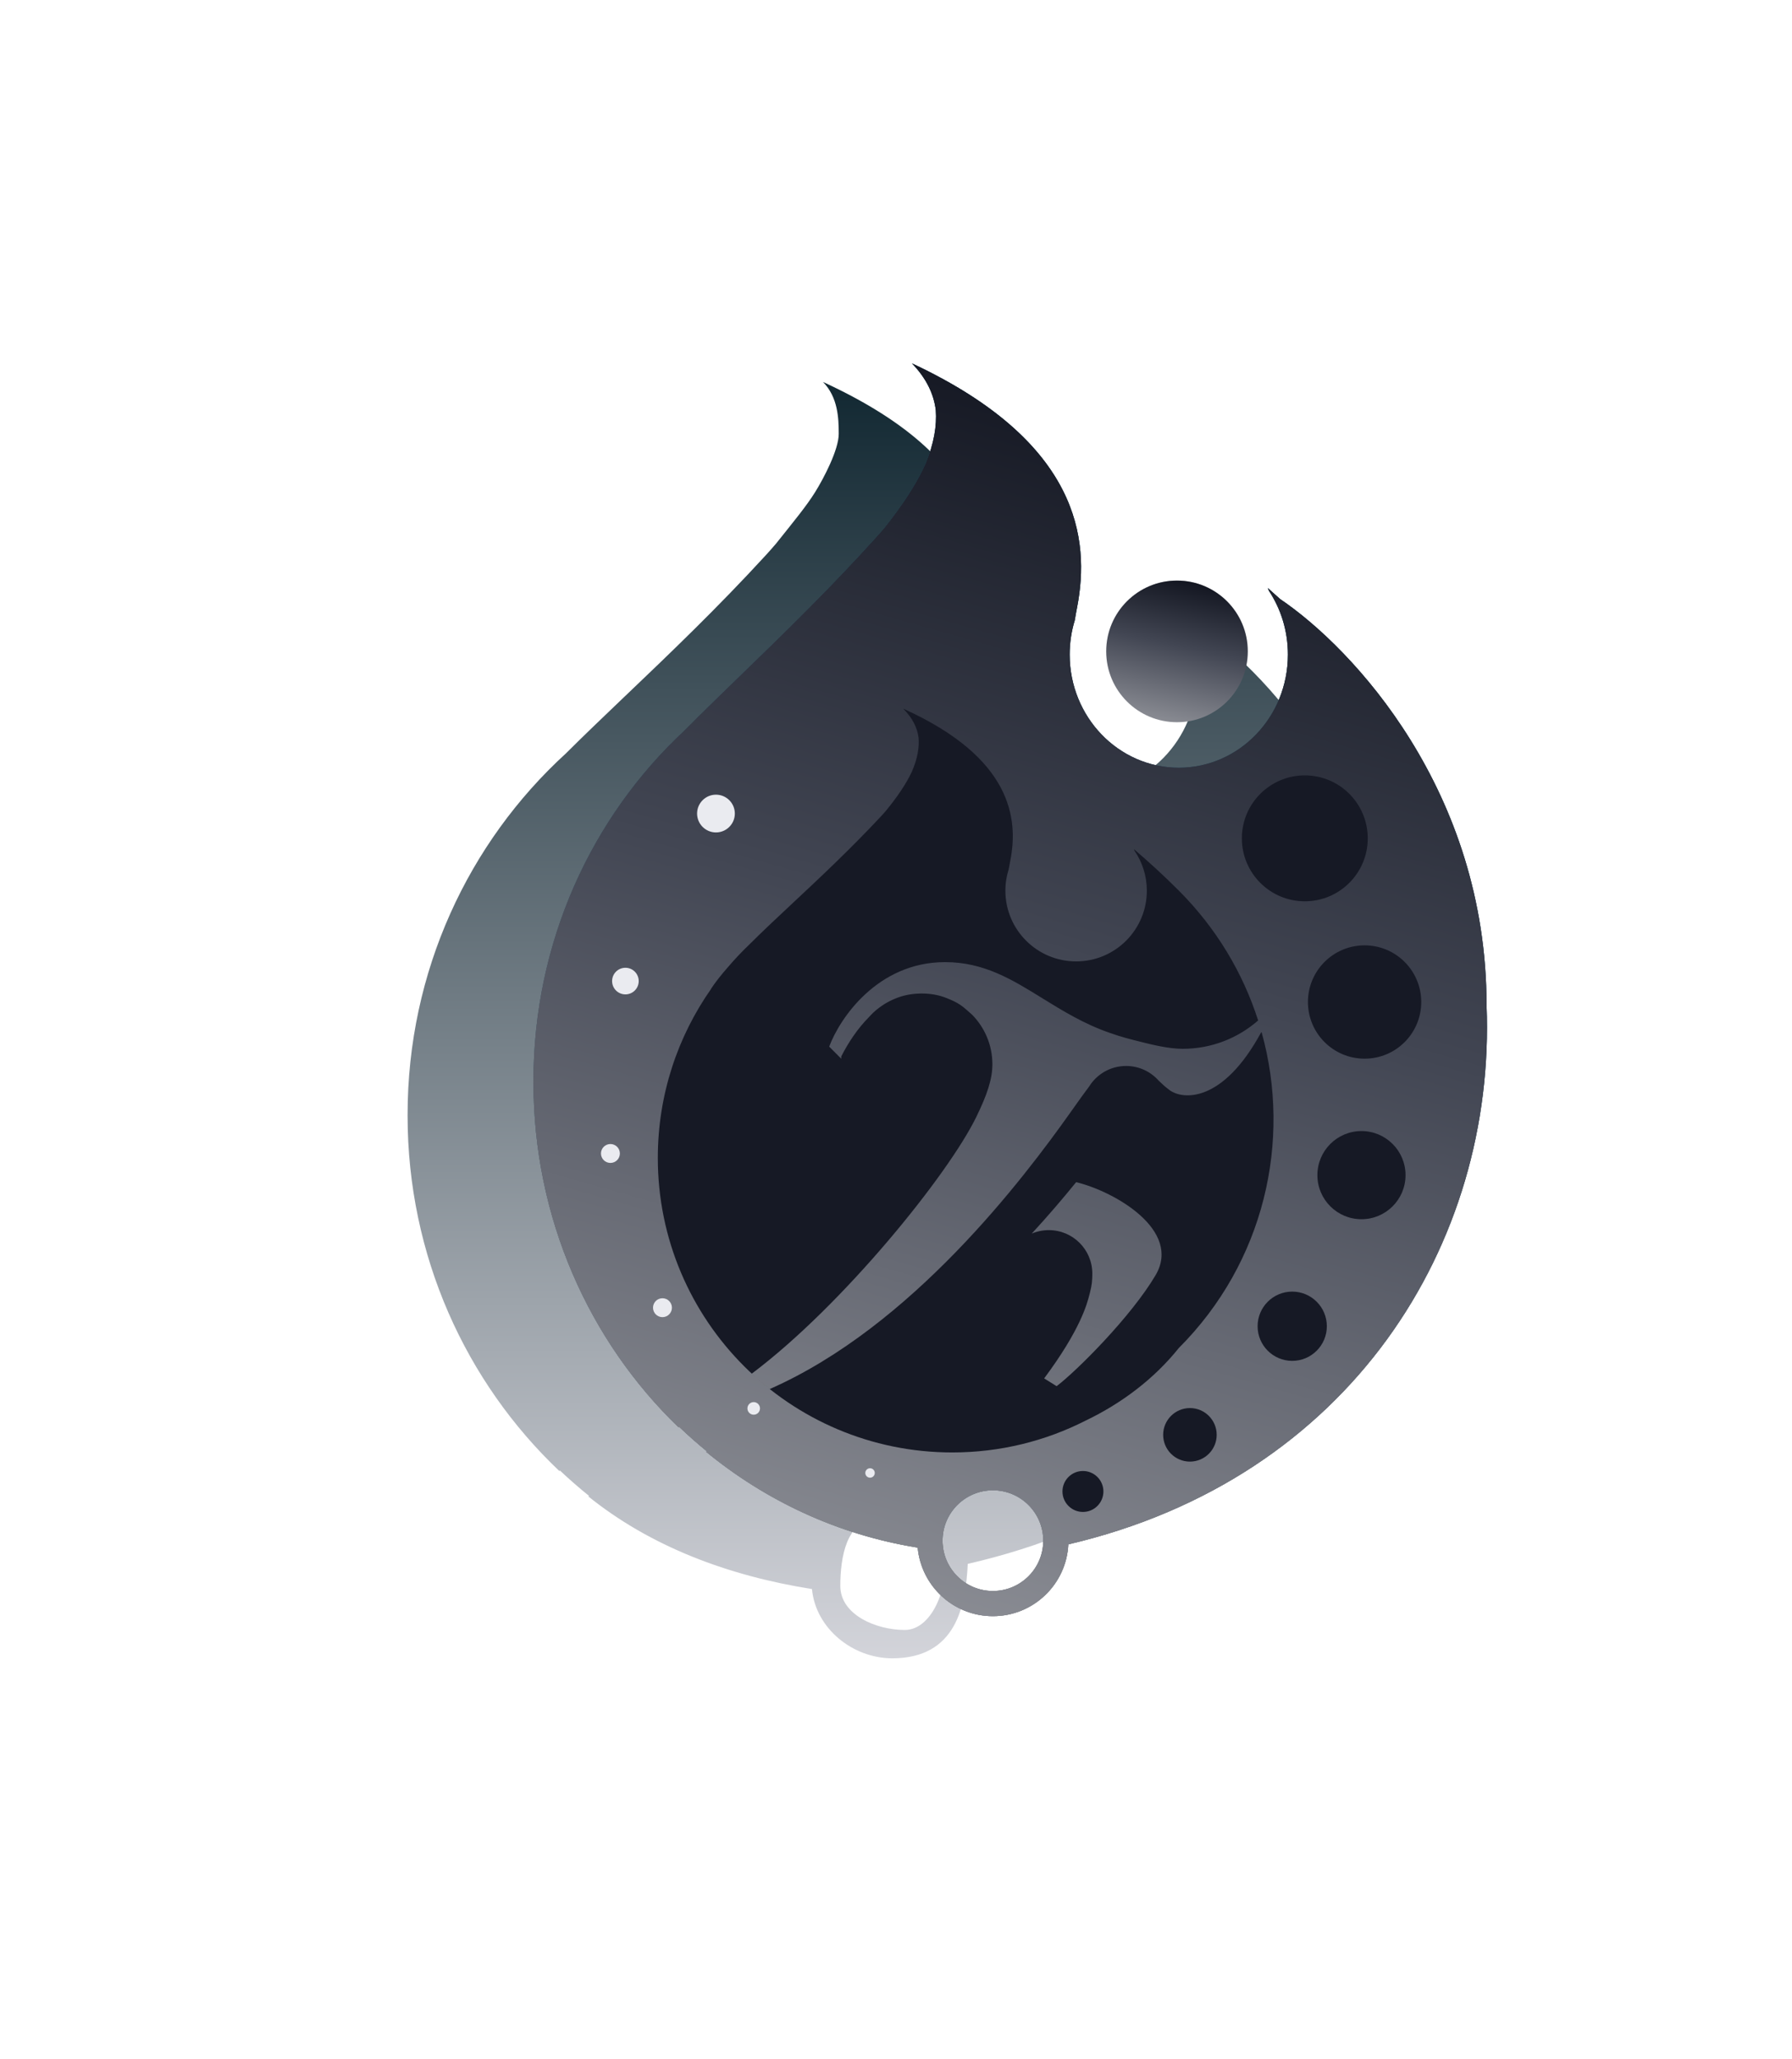 <svg width="47" height="54" viewBox="0 0 47 54" fill="none" xmlns="http://www.w3.org/2000/svg">
<g filter="url(#filter0_d_370_20215)">
<path fill-rule="evenodd" clip-rule="evenodd" d="M17.711 38.731C19.365 40.074 21.423 40.839 23.606 41.184C23.703 42.222 24.679 43 25.711 43C27.403 43 27.639 41.603 27.692 40.524C35.438 38.745 39.086 32.719 38.823 26.282C38.823 20.494 35.488 17.057 33.487 15.726C33.375 15.626 33.263 15.527 33.151 15.43C33.161 15.454 33.171 15.479 33.181 15.503C33.51 15.993 33.702 16.587 33.702 17.227C33.702 18.914 32.362 20.282 30.708 20.282C29.055 20.282 27.714 18.914 27.714 17.227C27.714 16.903 27.764 16.592 27.855 16.299C27.873 16.186 27.895 16.067 27.919 15.944C28.278 14.109 28.479 11.662 23.958 9.559L23.93 9.539C23.938 9.545 23.945 9.551 23.953 9.557L23.895 9.53C24.288 9.931 24.308 10.479 24.308 10.892C24.308 11.305 23.917 12.053 23.689 12.419C23.461 12.785 23.133 13.181 22.664 13.769C22.581 13.867 22.493 13.966 22.401 14.067C21.125 15.459 19.849 16.677 18.712 17.762L18.71 17.763C18.151 18.298 17.624 18.8 17.148 19.275C14.602 21.603 13 24.984 13 28.747L13 28.77C13 32.45 14.531 35.765 16.979 38.088L16.995 38.075C17.242 38.308 17.498 38.531 17.762 38.744C17.755 38.747 17.747 38.751 17.739 38.754L17.736 38.751L17.711 38.731ZM26.041 42.257C26.804 42.257 27.224 40.978 27.032 40.4C26.743 39.533 26.041 39.379 25.277 39.379C24.514 39.379 24.349 40.351 24.349 41.102C24.349 41.853 25.278 42.257 26.041 42.257Z" fill="url(#paint0_linear_370_20215)"/>
</g>
<g filter="url(#filter1_f_370_20215)">
<path fill-rule="evenodd" clip-rule="evenodd" d="M18.494 38.049C20.075 39.353 21.982 40.249 24.069 40.584C24.162 41.592 25.009 42.381 26.041 42.381C27.103 42.381 27.969 41.547 28.02 40.498C35.424 38.771 39.24 32.611 38.989 26.36C38.989 20.738 35.485 17 33.573 15.708C33.466 15.611 33.359 15.515 33.252 15.42C33.261 15.444 33.271 15.467 33.28 15.491C33.595 15.967 33.779 16.544 33.779 17.165C33.779 18.803 32.498 20.132 30.917 20.132C29.337 20.132 28.055 18.803 28.055 17.165C28.055 16.851 28.102 16.548 28.189 16.265C28.207 16.154 28.227 16.039 28.251 15.919C28.594 14.137 28.301 11.6 23.98 9.558L23.953 9.539C23.96 9.545 23.968 9.55 23.975 9.556L23.92 9.53C24.295 9.92 24.493 10.33 24.544 10.762C24.572 11.155 24.502 11.629 24.268 12.181C24.036 12.694 23.677 13.236 23.228 13.807C23.148 13.902 23.065 13.999 22.976 14.096C21.757 15.448 20.537 16.631 19.45 17.685L19.449 17.686C18.914 18.205 18.411 18.693 17.956 19.154C15.522 21.415 13.991 24.698 13.991 28.352L13.991 28.375C13.991 31.949 15.454 35.169 17.794 37.425L17.809 37.412C18.045 37.639 18.29 37.855 18.543 38.061L18.521 38.071L18.518 38.069L18.494 38.049ZM26.041 41.721C26.771 41.721 27.362 41.13 27.362 40.4C27.362 39.671 26.771 39.08 26.041 39.08C25.312 39.08 24.721 39.671 24.721 40.4C24.721 41.13 25.312 41.721 26.041 41.721Z" fill="url(#paint1_linear_370_20215)" fill-opacity="0.62"/>
<path fill-rule="evenodd" clip-rule="evenodd" d="M18.494 38.049C20.075 39.353 21.982 40.249 24.069 40.584C24.162 41.592 25.009 42.381 26.041 42.381C27.103 42.381 27.969 41.547 28.02 40.498C35.424 38.771 39.24 32.611 38.989 26.36C38.989 20.738 35.485 17 33.573 15.708C33.466 15.611 33.359 15.515 33.252 15.42C33.261 15.444 33.271 15.467 33.28 15.491C33.595 15.967 33.779 16.544 33.779 17.165C33.779 18.803 32.498 20.132 30.917 20.132C29.337 20.132 28.055 18.803 28.055 17.165C28.055 16.851 28.102 16.548 28.189 16.265C28.207 16.154 28.227 16.039 28.251 15.919C28.594 14.137 28.301 11.6 23.98 9.558L23.953 9.539C23.96 9.545 23.968 9.55 23.975 9.556L23.92 9.53C24.295 9.92 24.493 10.33 24.544 10.762C24.572 11.155 24.502 11.629 24.268 12.181C24.036 12.694 23.677 13.236 23.228 13.807C23.148 13.902 23.065 13.999 22.976 14.096C21.757 15.448 20.537 16.631 19.45 17.685L19.449 17.686C18.914 18.205 18.411 18.693 17.956 19.154C15.522 21.415 13.991 24.698 13.991 28.352L13.991 28.375C13.991 31.949 15.454 35.169 17.794 37.425L17.809 37.412C18.045 37.639 18.29 37.855 18.543 38.061L18.521 38.071L18.518 38.069L18.494 38.049ZM26.041 41.721C26.771 41.721 27.362 41.13 27.362 40.4C27.362 39.671 26.771 39.08 26.041 39.08C25.312 39.08 24.721 39.671 24.721 40.4C24.721 41.13 25.312 41.721 26.041 41.721Z" fill="url(#paint2_linear_370_20215)"/>
</g>
<path fill-rule="evenodd" clip-rule="evenodd" d="M18.494 38.049C20.075 39.353 21.982 40.249 24.069 40.584C24.162 41.592 25.009 42.381 26.041 42.381C27.103 42.381 27.969 41.547 28.02 40.498C35.424 38.771 39.24 32.611 38.989 26.36C38.989 20.738 35.485 17 33.573 15.708C33.466 15.611 33.359 15.515 33.252 15.42C33.261 15.444 33.271 15.467 33.28 15.491C33.595 15.967 33.779 16.544 33.779 17.165C33.779 18.803 32.498 20.132 30.917 20.132C29.337 20.132 28.055 18.803 28.055 17.165C28.055 16.851 28.102 16.548 28.189 16.265C28.207 16.154 28.227 16.039 28.251 15.919C28.594 14.137 28.301 11.6 23.98 9.558L23.953 9.539C23.96 9.545 23.968 9.55 23.975 9.556L23.92 9.53C24.295 9.92 24.493 10.33 24.544 10.762C24.572 11.155 24.502 11.629 24.268 12.181C24.036 12.694 23.677 13.236 23.228 13.807C23.148 13.902 23.065 13.999 22.976 14.096C21.757 15.448 20.537 16.631 19.45 17.685L19.449 17.686C18.914 18.205 18.411 18.693 17.956 19.154C15.522 21.415 13.991 24.698 13.991 28.352L13.991 28.375C13.991 31.949 15.454 35.169 17.794 37.425L17.809 37.412C18.045 37.639 18.29 37.855 18.543 38.061L18.521 38.071L18.518 38.069L18.494 38.049ZM26.041 41.721C26.771 41.721 27.362 41.13 27.362 40.4C27.362 39.671 26.771 39.08 26.041 39.08C25.312 39.08 24.721 39.671 24.721 40.4C24.721 41.13 25.312 41.721 26.041 41.721Z" fill="url(#paint3_linear_370_20215)"/>
<circle cx="30.87" cy="17.082" r="1.857" fill="url(#paint4_linear_370_20215)"/>
<circle cx="30.87" cy="17.082" r="1.857" fill="url(#paint5_linear_370_20215)"/>
<g filter="url(#filter2_di_370_20215)">
<path fill-rule="evenodd" clip-rule="evenodd" d="M29.202 36.524C28.152 37.058 26.964 37.359 25.706 37.359C21.44 37.359 17.982 33.901 17.982 29.636C17.982 27.985 18.5 26.456 19.381 25.201L19.375 25.204C19.499 25.017 19.652 24.824 19.83 24.623C20.001 24.422 20.182 24.231 20.372 24.049C20.713 23.708 21.101 23.345 21.52 22.953C22.225 22.294 23.016 21.554 23.806 20.709C23.863 20.648 23.918 20.588 23.969 20.528C24.26 20.171 24.493 19.832 24.643 19.511C24.795 19.166 24.841 18.87 24.822 18.625C24.789 18.354 24.661 18.098 24.418 17.855L24.453 17.871L24.439 17.86L24.457 17.872C27.258 19.149 27.448 20.735 27.225 21.849C27.21 21.924 27.197 21.995 27.185 22.064C27.129 22.242 27.098 22.431 27.098 22.627C27.098 23.652 27.929 24.482 28.953 24.482C29.978 24.482 30.808 23.652 30.808 22.627C30.808 22.239 30.689 21.879 30.485 21.581C30.479 21.566 30.473 21.551 30.467 21.537C30.863 21.874 31.258 22.237 31.645 22.624C32.634 23.613 33.328 24.785 33.727 26.031C33.198 26.494 32.506 26.774 31.748 26.774C31.377 26.774 30.929 26.662 30.671 26.597L30.644 26.59C30.39 26.527 30.137 26.464 29.846 26.36C29.161 26.124 28.603 25.779 28.072 25.451C27.275 24.958 26.536 24.501 25.516 24.501C23.743 24.501 22.751 25.979 22.477 26.717L22.793 27.034L22.793 26.974C22.99 26.587 23.233 26.234 23.508 25.955C23.675 25.765 23.88 25.61 24.11 25.501C24.341 25.392 24.566 25.333 24.847 25.325C24.865 25.325 24.883 25.324 24.902 25.324C25.129 25.324 25.349 25.361 25.549 25.441C25.875 25.569 25.959 25.641 26.224 25.879C26.554 26.214 26.757 26.673 26.757 27.179C26.757 27.573 26.615 27.985 26.339 28.553C25.603 30.069 22.838 33.498 20.447 35.292C20.599 35.433 20.756 35.568 20.918 35.696C24.645 34.055 27.569 30.185 28.82 28.42C29.015 28.144 29.175 27.919 29.295 27.762C29.496 27.439 29.855 27.224 30.264 27.224C30.605 27.224 30.911 27.374 31.12 27.611C31.191 27.68 31.282 27.766 31.404 27.857C31.741 28.11 32.796 28.211 33.809 26.337L33.821 26.348C34.612 29.198 33.886 32.381 31.646 34.621C31.005 35.421 30.16 36.064 29.202 36.524ZM28.238 31.529C28.079 31.529 27.927 31.561 27.789 31.62C28.214 31.159 28.604 30.702 28.954 30.271C29.982 30.52 31.726 31.539 31.038 32.709C30.405 33.785 28.982 35.21 28.442 35.621L28.115 35.417C29.069 34.135 29.242 33.458 29.304 33.213L29.314 33.175C29.369 32.968 29.378 32.834 29.378 32.668C29.378 32.039 28.867 31.529 28.238 31.529Z" fill="#161925"/>
</g>
<g filter="url(#filter3_di_370_20215)">
<circle cx="34.708" cy="21.498" r="1.651" fill="#161925"/>
<circle cx="36.276" cy="25.79" r="1.486" fill="#161925"/>
<circle cx="36.194" cy="30.33" r="1.156" fill="#161925"/>
<circle cx="34.378" cy="34.292" r="0.908" fill="#161925"/>
<circle cx="31.695" cy="37.14" r="0.702" fill="#161925"/>
<circle cx="28.889" cy="38.625" r="0.537" fill="#161925"/>
</g>
<g filter="url(#filter4_dddddd_370_20215)">
<circle r="0.349" transform="matrix(-1.8677e-07 1 1 1.8677e-07 16.403 25.727)" fill="#EAEBF0"/>
</g>
<g filter="url(#filter5_dddddd_370_20215)">
<circle r="0.248" transform="matrix(-1.8677e-07 1 1 1.8677e-07 16.01 30.248)" fill="#EAEBF0"/>
</g>
<g filter="url(#filter6_dddddd_370_20215)">
<circle r="0.248" transform="matrix(-1.8677e-07 1 1 1.8677e-07 17.375 34.292)" fill="#EAEBF0"/>
</g>
<g filter="url(#filter7_dddddd_370_20215)">
<circle r="0.165" transform="matrix(-1.8677e-07 1 1 1.8677e-07 19.768 36.933)" fill="#EAEBF0"/>
</g>
<g filter="url(#filter8_dddddd_370_20215)">
<circle r="0.124" transform="matrix(-1.8677e-07 1 1 1.8677e-07 22.819 38.626)" fill="#EAEBF0"/>
</g>
<g filter="url(#filter9_dddddd_370_20215)">
<circle r="0.495" transform="matrix(-1.8677e-07 1 1 1.8677e-07 18.778 21.334)" fill="#EAEBF0"/>
</g>
<defs>
<filter id="filter0_d_370_20215" x="0.722" y="0.048" width="45.773" height="53.406" filterUnits="userSpaceOnUse" color-interpolation-filters="sRGB">
<feFlood flood-opacity="0" result="BackgroundImageFix"/>
<feColorMatrix in="SourceAlpha" type="matrix" values="0 0 0 0 0 0 0 0 0 0 0 0 0 0 0 0 0 0 127 0" result="hardAlpha"/>
<feOffset dx="-2.31" dy="0.486"/>
<feGaussianBlur stdDeviation="4.984"/>
<feComposite in2="hardAlpha" operator="out"/>
<feColorMatrix type="matrix" values="0 0 0 0 1 0 0 0 0 1 0 0 0 0 1 0 0 0 0.14 0"/>
<feBlend mode="normal" in2="BackgroundImageFix" result="effect1_dropShadow_370_20215"/>
<feBlend mode="normal" in="SourceGraphic" in2="effect1_dropShadow_370_20215" result="shape"/>
</filter>
<filter id="filter1_f_370_20215" x="13.018" y="8.558" width="26.955" height="34.796" filterUnits="userSpaceOnUse" color-interpolation-filters="sRGB">
<feFlood flood-opacity="0" result="BackgroundImageFix"/>
<feBlend mode="normal" in="SourceGraphic" in2="BackgroundImageFix" result="shape"/>
<feGaussianBlur stdDeviation="0.486" result="effect1_foregroundBlur_370_20215"/>
</filter>
<filter id="filter2_di_370_20215" x="17.496" y="17.855" width="16.635" height="19.991" filterUnits="userSpaceOnUse" color-interpolation-filters="sRGB">
<feFlood flood-opacity="0" result="BackgroundImageFix"/>
<feColorMatrix in="SourceAlpha" type="matrix" values="0 0 0 0 0 0 0 0 0 0 0 0 0 0 0 0 0 0 127 0" result="hardAlpha"/>
<feOffset dx="-0.243" dy="0.243"/>
<feGaussianBlur stdDeviation="0.122"/>
<feComposite in2="hardAlpha" operator="out"/>
<feColorMatrix type="matrix" values="0 0 0 0 0 0 0 0 0 0 0 0 0 0 0 0 0 0 0.3 0"/>
<feBlend mode="normal" in2="BackgroundImageFix" result="effect1_dropShadow_370_20215"/>
<feBlend mode="normal" in="SourceGraphic" in2="effect1_dropShadow_370_20215" result="shape"/>
<feColorMatrix in="SourceAlpha" type="matrix" values="0 0 0 0 0 0 0 0 0 0 0 0 0 0 0 0 0 0 127 0" result="hardAlpha"/>
<feOffset dx="-0.486" dy="0.486"/>
<feGaussianBlur stdDeviation="0.425"/>
<feComposite in2="hardAlpha" operator="arithmetic" k2="-1" k3="1"/>
<feColorMatrix type="matrix" values="0 0 0 0 0.167 0 0 0 0 0.19 0 0 0 0 0.267 0 0 0 1 0"/>
<feBlend mode="normal" in2="shape" result="effect2_innerShadow_370_20215"/>
</filter>
<filter id="filter3_di_370_20215" x="27.866" y="19.848" width="9.896" height="19.801" filterUnits="userSpaceOnUse" color-interpolation-filters="sRGB">
<feFlood flood-opacity="0" result="BackgroundImageFix"/>
<feColorMatrix in="SourceAlpha" type="matrix" values="0 0 0 0 0 0 0 0 0 0 0 0 0 0 0 0 0 0 127 0" result="hardAlpha"/>
<feOffset dx="-0.243" dy="0.243"/>
<feGaussianBlur stdDeviation="0.122"/>
<feComposite in2="hardAlpha" operator="out"/>
<feColorMatrix type="matrix" values="0 0 0 0 0 0 0 0 0 0 0 0 0 0 0 0 0 0 0.3 0"/>
<feBlend mode="normal" in2="BackgroundImageFix" result="effect1_dropShadow_370_20215"/>
<feBlend mode="normal" in="SourceGraphic" in2="effect1_dropShadow_370_20215" result="shape"/>
<feColorMatrix in="SourceAlpha" type="matrix" values="0 0 0 0 0 0 0 0 0 0 0 0 0 0 0 0 0 0 127 0" result="hardAlpha"/>
<feOffset dx="-0.243" dy="0.243"/>
<feGaussianBlur stdDeviation="0.304"/>
<feComposite in2="hardAlpha" operator="arithmetic" k2="-1" k3="1"/>
<feColorMatrix type="matrix" values="0 0 0 0 0.35 0 0 0 0 0.367 0 0 0 0 0.467 0 0 0 1 0"/>
<feBlend mode="normal" in2="shape" result="effect2_innerShadow_370_20215"/>
</filter>
<filter id="filter4_dddddd_370_20215" x="13.414" y="22.738" width="5.979" height="5.979" filterUnits="userSpaceOnUse" color-interpolation-filters="sRGB">
<feFlood flood-opacity="0" result="BackgroundImageFix"/>
<feColorMatrix in="SourceAlpha" type="matrix" values="0 0 0 0 0 0 0 0 0 0 0 0 0 0 0 0 0 0 127 0" result="hardAlpha"/>
<feOffset/>
<feGaussianBlur stdDeviation="0.031"/>
<feColorMatrix type="matrix" values="0 0 0 0 0.918 0 0 0 0 0.922 0 0 0 0 0.941 0 0 0 1 0"/>
<feBlend mode="normal" in2="BackgroundImageFix" result="effect1_dropShadow_370_20215"/>
<feColorMatrix in="SourceAlpha" type="matrix" values="0 0 0 0 0 0 0 0 0 0 0 0 0 0 0 0 0 0 127 0" result="hardAlpha"/>
<feOffset/>
<feGaussianBlur stdDeviation="0.063"/>
<feColorMatrix type="matrix" values="0 0 0 0 0.918 0 0 0 0 0.922 0 0 0 0 0.941 0 0 0 1 0"/>
<feBlend mode="normal" in2="effect1_dropShadow_370_20215" result="effect2_dropShadow_370_20215"/>
<feColorMatrix in="SourceAlpha" type="matrix" values="0 0 0 0 0 0 0 0 0 0 0 0 0 0 0 0 0 0 127 0" result="hardAlpha"/>
<feOffset/>
<feGaussianBlur stdDeviation="0.22"/>
<feColorMatrix type="matrix" values="0 0 0 0 0.918 0 0 0 0 0.922 0 0 0 0 0.941 0 0 0 1 0"/>
<feBlend mode="normal" in2="effect2_dropShadow_370_20215" result="effect3_dropShadow_370_20215"/>
<feColorMatrix in="SourceAlpha" type="matrix" values="0 0 0 0 0 0 0 0 0 0 0 0 0 0 0 0 0 0 127 0" result="hardAlpha"/>
<feOffset/>
<feGaussianBlur stdDeviation="0.44"/>
<feColorMatrix type="matrix" values="0 0 0 0 0.918 0 0 0 0 0.922 0 0 0 0 0.941 0 0 0 1 0"/>
<feBlend mode="normal" in2="effect3_dropShadow_370_20215" result="effect4_dropShadow_370_20215"/>
<feColorMatrix in="SourceAlpha" type="matrix" values="0 0 0 0 0 0 0 0 0 0 0 0 0 0 0 0 0 0 127 0" result="hardAlpha"/>
<feOffset/>
<feGaussianBlur stdDeviation="0.754"/>
<feColorMatrix type="matrix" values="0 0 0 0 0.918 0 0 0 0 0.922 0 0 0 0 0.941 0 0 0 1 0"/>
<feBlend mode="normal" in2="effect4_dropShadow_370_20215" result="effect5_dropShadow_370_20215"/>
<feColorMatrix in="SourceAlpha" type="matrix" values="0 0 0 0 0 0 0 0 0 0 0 0 0 0 0 0 0 0 127 0" result="hardAlpha"/>
<feOffset/>
<feGaussianBlur stdDeviation="1.32"/>
<feColorMatrix type="matrix" values="0 0 0 0 0.918 0 0 0 0 0.922 0 0 0 0 0.941 0 0 0 1 0"/>
<feBlend mode="normal" in2="effect5_dropShadow_370_20215" result="effect6_dropShadow_370_20215"/>
<feBlend mode="normal" in="SourceGraphic" in2="effect6_dropShadow_370_20215" result="shape"/>
</filter>
<filter id="filter5_dddddd_370_20215" x="13.89" y="28.128" width="4.239" height="4.239" filterUnits="userSpaceOnUse" color-interpolation-filters="sRGB">
<feFlood flood-opacity="0" result="BackgroundImageFix"/>
<feColorMatrix in="SourceAlpha" type="matrix" values="0 0 0 0 0 0 0 0 0 0 0 0 0 0 0 0 0 0 127 0" result="hardAlpha"/>
<feOffset/>
<feGaussianBlur stdDeviation="0.022"/>
<feColorMatrix type="matrix" values="0 0 0 0 0.918 0 0 0 0 0.922 0 0 0 0 0.941 0 0 0 1 0"/>
<feBlend mode="normal" in2="BackgroundImageFix" result="effect1_dropShadow_370_20215"/>
<feColorMatrix in="SourceAlpha" type="matrix" values="0 0 0 0 0 0 0 0 0 0 0 0 0 0 0 0 0 0 127 0" result="hardAlpha"/>
<feOffset/>
<feGaussianBlur stdDeviation="0.045"/>
<feColorMatrix type="matrix" values="0 0 0 0 0.918 0 0 0 0 0.922 0 0 0 0 0.941 0 0 0 1 0"/>
<feBlend mode="normal" in2="effect1_dropShadow_370_20215" result="effect2_dropShadow_370_20215"/>
<feColorMatrix in="SourceAlpha" type="matrix" values="0 0 0 0 0 0 0 0 0 0 0 0 0 0 0 0 0 0 127 0" result="hardAlpha"/>
<feOffset/>
<feGaussianBlur stdDeviation="0.156"/>
<feColorMatrix type="matrix" values="0 0 0 0 0.918 0 0 0 0 0.922 0 0 0 0 0.941 0 0 0 1 0"/>
<feBlend mode="normal" in2="effect2_dropShadow_370_20215" result="effect3_dropShadow_370_20215"/>
<feColorMatrix in="SourceAlpha" type="matrix" values="0 0 0 0 0 0 0 0 0 0 0 0 0 0 0 0 0 0 127 0" result="hardAlpha"/>
<feOffset/>
<feGaussianBlur stdDeviation="0.312"/>
<feColorMatrix type="matrix" values="0 0 0 0 0.918 0 0 0 0 0.922 0 0 0 0 0.941 0 0 0 1 0"/>
<feBlend mode="normal" in2="effect3_dropShadow_370_20215" result="effect4_dropShadow_370_20215"/>
<feColorMatrix in="SourceAlpha" type="matrix" values="0 0 0 0 0 0 0 0 0 0 0 0 0 0 0 0 0 0 127 0" result="hardAlpha"/>
<feOffset/>
<feGaussianBlur stdDeviation="0.535"/>
<feColorMatrix type="matrix" values="0 0 0 0 0.918 0 0 0 0 0.922 0 0 0 0 0.941 0 0 0 1 0"/>
<feBlend mode="normal" in2="effect4_dropShadow_370_20215" result="effect5_dropShadow_370_20215"/>
<feColorMatrix in="SourceAlpha" type="matrix" values="0 0 0 0 0 0 0 0 0 0 0 0 0 0 0 0 0 0 127 0" result="hardAlpha"/>
<feOffset/>
<feGaussianBlur stdDeviation="0.936"/>
<feColorMatrix type="matrix" values="0 0 0 0 0.918 0 0 0 0 0.922 0 0 0 0 0.941 0 0 0 1 0"/>
<feBlend mode="normal" in2="effect5_dropShadow_370_20215" result="effect6_dropShadow_370_20215"/>
<feBlend mode="normal" in="SourceGraphic" in2="effect6_dropShadow_370_20215" result="shape"/>
</filter>
<filter id="filter6_dddddd_370_20215" x="15.255" y="32.173" width="4.239" height="4.239" filterUnits="userSpaceOnUse" color-interpolation-filters="sRGB">
<feFlood flood-opacity="0" result="BackgroundImageFix"/>
<feColorMatrix in="SourceAlpha" type="matrix" values="0 0 0 0 0 0 0 0 0 0 0 0 0 0 0 0 0 0 127 0" result="hardAlpha"/>
<feOffset/>
<feGaussianBlur stdDeviation="0.022"/>
<feColorMatrix type="matrix" values="0 0 0 0 0.918 0 0 0 0 0.922 0 0 0 0 0.941 0 0 0 1 0"/>
<feBlend mode="normal" in2="BackgroundImageFix" result="effect1_dropShadow_370_20215"/>
<feColorMatrix in="SourceAlpha" type="matrix" values="0 0 0 0 0 0 0 0 0 0 0 0 0 0 0 0 0 0 127 0" result="hardAlpha"/>
<feOffset/>
<feGaussianBlur stdDeviation="0.045"/>
<feColorMatrix type="matrix" values="0 0 0 0 0.918 0 0 0 0 0.922 0 0 0 0 0.941 0 0 0 1 0"/>
<feBlend mode="normal" in2="effect1_dropShadow_370_20215" result="effect2_dropShadow_370_20215"/>
<feColorMatrix in="SourceAlpha" type="matrix" values="0 0 0 0 0 0 0 0 0 0 0 0 0 0 0 0 0 0 127 0" result="hardAlpha"/>
<feOffset/>
<feGaussianBlur stdDeviation="0.156"/>
<feColorMatrix type="matrix" values="0 0 0 0 0.918 0 0 0 0 0.922 0 0 0 0 0.941 0 0 0 1 0"/>
<feBlend mode="normal" in2="effect2_dropShadow_370_20215" result="effect3_dropShadow_370_20215"/>
<feColorMatrix in="SourceAlpha" type="matrix" values="0 0 0 0 0 0 0 0 0 0 0 0 0 0 0 0 0 0 127 0" result="hardAlpha"/>
<feOffset/>
<feGaussianBlur stdDeviation="0.312"/>
<feColorMatrix type="matrix" values="0 0 0 0 0.918 0 0 0 0 0.922 0 0 0 0 0.941 0 0 0 1 0"/>
<feBlend mode="normal" in2="effect3_dropShadow_370_20215" result="effect4_dropShadow_370_20215"/>
<feColorMatrix in="SourceAlpha" type="matrix" values="0 0 0 0 0 0 0 0 0 0 0 0 0 0 0 0 0 0 127 0" result="hardAlpha"/>
<feOffset/>
<feGaussianBlur stdDeviation="0.535"/>
<feColorMatrix type="matrix" values="0 0 0 0 0.918 0 0 0 0 0.922 0 0 0 0 0.941 0 0 0 1 0"/>
<feBlend mode="normal" in2="effect4_dropShadow_370_20215" result="effect5_dropShadow_370_20215"/>
<feColorMatrix in="SourceAlpha" type="matrix" values="0 0 0 0 0 0 0 0 0 0 0 0 0 0 0 0 0 0 127 0" result="hardAlpha"/>
<feOffset/>
<feGaussianBlur stdDeviation="0.936"/>
<feColorMatrix type="matrix" values="0 0 0 0 0.918 0 0 0 0 0.922 0 0 0 0 0.941 0 0 0 1 0"/>
<feBlend mode="normal" in2="effect5_dropShadow_370_20215" result="effect6_dropShadow_370_20215"/>
<feBlend mode="normal" in="SourceGraphic" in2="effect6_dropShadow_370_20215" result="shape"/>
</filter>
<filter id="filter7_dddddd_370_20215" x="18.355" y="35.52" width="2.826" height="2.826" filterUnits="userSpaceOnUse" color-interpolation-filters="sRGB">
<feFlood flood-opacity="0" result="BackgroundImageFix"/>
<feColorMatrix in="SourceAlpha" type="matrix" values="0 0 0 0 0 0 0 0 0 0 0 0 0 0 0 0 0 0 127 0" result="hardAlpha"/>
<feOffset/>
<feGaussianBlur stdDeviation="0.015"/>
<feColorMatrix type="matrix" values="0 0 0 0 0.918 0 0 0 0 0.922 0 0 0 0 0.941 0 0 0 1 0"/>
<feBlend mode="normal" in2="BackgroundImageFix" result="effect1_dropShadow_370_20215"/>
<feColorMatrix in="SourceAlpha" type="matrix" values="0 0 0 0 0 0 0 0 0 0 0 0 0 0 0 0 0 0 127 0" result="hardAlpha"/>
<feOffset/>
<feGaussianBlur stdDeviation="0.03"/>
<feColorMatrix type="matrix" values="0 0 0 0 0.918 0 0 0 0 0.922 0 0 0 0 0.941 0 0 0 1 0"/>
<feBlend mode="normal" in2="effect1_dropShadow_370_20215" result="effect2_dropShadow_370_20215"/>
<feColorMatrix in="SourceAlpha" type="matrix" values="0 0 0 0 0 0 0 0 0 0 0 0 0 0 0 0 0 0 127 0" result="hardAlpha"/>
<feOffset/>
<feGaussianBlur stdDeviation="0.104"/>
<feColorMatrix type="matrix" values="0 0 0 0 0.918 0 0 0 0 0.922 0 0 0 0 0.941 0 0 0 1 0"/>
<feBlend mode="normal" in2="effect2_dropShadow_370_20215" result="effect3_dropShadow_370_20215"/>
<feColorMatrix in="SourceAlpha" type="matrix" values="0 0 0 0 0 0 0 0 0 0 0 0 0 0 0 0 0 0 127 0" result="hardAlpha"/>
<feOffset/>
<feGaussianBlur stdDeviation="0.208"/>
<feColorMatrix type="matrix" values="0 0 0 0 0.918 0 0 0 0 0.922 0 0 0 0 0.941 0 0 0 1 0"/>
<feBlend mode="normal" in2="effect3_dropShadow_370_20215" result="effect4_dropShadow_370_20215"/>
<feColorMatrix in="SourceAlpha" type="matrix" values="0 0 0 0 0 0 0 0 0 0 0 0 0 0 0 0 0 0 127 0" result="hardAlpha"/>
<feOffset/>
<feGaussianBlur stdDeviation="0.357"/>
<feColorMatrix type="matrix" values="0 0 0 0 0.918 0 0 0 0 0.922 0 0 0 0 0.941 0 0 0 1 0"/>
<feBlend mode="normal" in2="effect4_dropShadow_370_20215" result="effect5_dropShadow_370_20215"/>
<feColorMatrix in="SourceAlpha" type="matrix" values="0 0 0 0 0 0 0 0 0 0 0 0 0 0 0 0 0 0 127 0" result="hardAlpha"/>
<feOffset/>
<feGaussianBlur stdDeviation="0.624"/>
<feColorMatrix type="matrix" values="0 0 0 0 0.918 0 0 0 0 0.922 0 0 0 0 0.941 0 0 0 1 0"/>
<feBlend mode="normal" in2="effect5_dropShadow_370_20215" result="effect6_dropShadow_370_20215"/>
<feBlend mode="normal" in="SourceGraphic" in2="effect6_dropShadow_370_20215" result="shape"/>
</filter>
<filter id="filter8_dddddd_370_20215" x="21.759" y="37.566" width="2.12" height="2.12" filterUnits="userSpaceOnUse" color-interpolation-filters="sRGB">
<feFlood flood-opacity="0" result="BackgroundImageFix"/>
<feColorMatrix in="SourceAlpha" type="matrix" values="0 0 0 0 0 0 0 0 0 0 0 0 0 0 0 0 0 0 127 0" result="hardAlpha"/>
<feOffset/>
<feGaussianBlur stdDeviation="0.011"/>
<feColorMatrix type="matrix" values="0 0 0 0 0.918 0 0 0 0 0.922 0 0 0 0 0.941 0 0 0 1 0"/>
<feBlend mode="normal" in2="BackgroundImageFix" result="effect1_dropShadow_370_20215"/>
<feColorMatrix in="SourceAlpha" type="matrix" values="0 0 0 0 0 0 0 0 0 0 0 0 0 0 0 0 0 0 127 0" result="hardAlpha"/>
<feOffset/>
<feGaussianBlur stdDeviation="0.022"/>
<feColorMatrix type="matrix" values="0 0 0 0 0.918 0 0 0 0 0.922 0 0 0 0 0.941 0 0 0 1 0"/>
<feBlend mode="normal" in2="effect1_dropShadow_370_20215" result="effect2_dropShadow_370_20215"/>
<feColorMatrix in="SourceAlpha" type="matrix" values="0 0 0 0 0 0 0 0 0 0 0 0 0 0 0 0 0 0 127 0" result="hardAlpha"/>
<feOffset/>
<feGaussianBlur stdDeviation="0.078"/>
<feColorMatrix type="matrix" values="0 0 0 0 0.918 0 0 0 0 0.922 0 0 0 0 0.941 0 0 0 1 0"/>
<feBlend mode="normal" in2="effect2_dropShadow_370_20215" result="effect3_dropShadow_370_20215"/>
<feColorMatrix in="SourceAlpha" type="matrix" values="0 0 0 0 0 0 0 0 0 0 0 0 0 0 0 0 0 0 127 0" result="hardAlpha"/>
<feOffset/>
<feGaussianBlur stdDeviation="0.156"/>
<feColorMatrix type="matrix" values="0 0 0 0 0.918 0 0 0 0 0.922 0 0 0 0 0.941 0 0 0 1 0"/>
<feBlend mode="normal" in2="effect3_dropShadow_370_20215" result="effect4_dropShadow_370_20215"/>
<feColorMatrix in="SourceAlpha" type="matrix" values="0 0 0 0 0 0 0 0 0 0 0 0 0 0 0 0 0 0 127 0" result="hardAlpha"/>
<feOffset/>
<feGaussianBlur stdDeviation="0.267"/>
<feColorMatrix type="matrix" values="0 0 0 0 0.918 0 0 0 0 0.922 0 0 0 0 0.941 0 0 0 1 0"/>
<feBlend mode="normal" in2="effect4_dropShadow_370_20215" result="effect5_dropShadow_370_20215"/>
<feColorMatrix in="SourceAlpha" type="matrix" values="0 0 0 0 0 0 0 0 0 0 0 0 0 0 0 0 0 0 127 0" result="hardAlpha"/>
<feOffset/>
<feGaussianBlur stdDeviation="0.468"/>
<feColorMatrix type="matrix" values="0 0 0 0 0.918 0 0 0 0 0.922 0 0 0 0 0.941 0 0 0 1 0"/>
<feBlend mode="normal" in2="effect5_dropShadow_370_20215" result="effect6_dropShadow_370_20215"/>
<feBlend mode="normal" in="SourceGraphic" in2="effect6_dropShadow_370_20215" result="shape"/>
</filter>
<filter id="filter9_dddddd_370_20215" x="14.539" y="17.095" width="8.478" height="8.478" filterUnits="userSpaceOnUse" color-interpolation-filters="sRGB">
<feFlood flood-opacity="0" result="BackgroundImageFix"/>
<feColorMatrix in="SourceAlpha" type="matrix" values="0 0 0 0 0 0 0 0 0 0 0 0 0 0 0 0 0 0 127 0" result="hardAlpha"/>
<feOffset/>
<feGaussianBlur stdDeviation="0.045"/>
<feColorMatrix type="matrix" values="0 0 0 0 0.918 0 0 0 0 0.922 0 0 0 0 0.941 0 0 0 1 0"/>
<feBlend mode="normal" in2="BackgroundImageFix" result="effect1_dropShadow_370_20215"/>
<feColorMatrix in="SourceAlpha" type="matrix" values="0 0 0 0 0 0 0 0 0 0 0 0 0 0 0 0 0 0 127 0" result="hardAlpha"/>
<feOffset/>
<feGaussianBlur stdDeviation="0.089"/>
<feColorMatrix type="matrix" values="0 0 0 0 0.918 0 0 0 0 0.922 0 0 0 0 0.941 0 0 0 1 0"/>
<feBlend mode="normal" in2="effect1_dropShadow_370_20215" result="effect2_dropShadow_370_20215"/>
<feColorMatrix in="SourceAlpha" type="matrix" values="0 0 0 0 0 0 0 0 0 0 0 0 0 0 0 0 0 0 127 0" result="hardAlpha"/>
<feOffset/>
<feGaussianBlur stdDeviation="0.312"/>
<feColorMatrix type="matrix" values="0 0 0 0 0.918 0 0 0 0 0.922 0 0 0 0 0.941 0 0 0 1 0"/>
<feBlend mode="normal" in2="effect2_dropShadow_370_20215" result="effect3_dropShadow_370_20215"/>
<feColorMatrix in="SourceAlpha" type="matrix" values="0 0 0 0 0 0 0 0 0 0 0 0 0 0 0 0 0 0 127 0" result="hardAlpha"/>
<feOffset/>
<feGaussianBlur stdDeviation="0.624"/>
<feColorMatrix type="matrix" values="0 0 0 0 0.918 0 0 0 0 0.922 0 0 0 0 0.941 0 0 0 1 0"/>
<feBlend mode="normal" in2="effect3_dropShadow_370_20215" result="effect4_dropShadow_370_20215"/>
<feColorMatrix in="SourceAlpha" type="matrix" values="0 0 0 0 0 0 0 0 0 0 0 0 0 0 0 0 0 0 127 0" result="hardAlpha"/>
<feOffset/>
<feGaussianBlur stdDeviation="1.07"/>
<feColorMatrix type="matrix" values="0 0 0 0 0.918 0 0 0 0 0.922 0 0 0 0 0.941 0 0 0 1 0"/>
<feBlend mode="normal" in2="effect4_dropShadow_370_20215" result="effect5_dropShadow_370_20215"/>
<feColorMatrix in="SourceAlpha" type="matrix" values="0 0 0 0 0 0 0 0 0 0 0 0 0 0 0 0 0 0 127 0" result="hardAlpha"/>
<feOffset/>
<feGaussianBlur stdDeviation="1.872"/>
<feColorMatrix type="matrix" values="0 0 0 0 0.918 0 0 0 0 0.922 0 0 0 0 0.941 0 0 0 1 0"/>
<feBlend mode="normal" in2="effect5_dropShadow_370_20215" result="effect6_dropShadow_370_20215"/>
<feBlend mode="normal" in="SourceGraphic" in2="effect6_dropShadow_370_20215" result="shape"/>
</filter>
<linearGradient id="paint0_linear_370_20215" x1="25.918" y1="9.53" x2="25.918" y2="43" gradientUnits="userSpaceOnUse">
<stop stop-color="#122832"/>
<stop offset="1" stop-color="#D3D4DA"/>
</linearGradient>
<linearGradient id="paint1_linear_370_20215" x1="33.388" y1="11.511" x2="24.391" y2="43.165" gradientUnits="userSpaceOnUse">
<stop stop-color="#23B3E0"/>
<stop offset="0.395" stop-color="#0B7090"/>
<stop offset="1" stop-color="#12151E"/>
</linearGradient>
<linearGradient id="paint2_linear_370_20215" x1="33.388" y1="11.511" x2="24.391" y2="43.165" gradientUnits="userSpaceOnUse">
<stop stop-color="#141722"/>
<stop offset="0.44" stop-color="#424653"/>
<stop offset="1" stop-color="#8D8F96"/>
</linearGradient>
<linearGradient id="paint3_linear_370_20215" x1="33.388" y1="11.511" x2="24.391" y2="43.165" gradientUnits="userSpaceOnUse">
<stop stop-color="#141722"/>
<stop offset="0.44" stop-color="#424653"/>
<stop offset="1" stop-color="#8D8F96"/>
</linearGradient>
<linearGradient id="paint4_linear_370_20215" x1="30.87" y1="15.225" x2="30.87" y2="16.983" gradientUnits="userSpaceOnUse">
<stop stop-color="#8D8F96"/>
<stop offset="1" stop-color="#8D8F96" stop-opacity="0"/>
</linearGradient>
<linearGradient id="paint5_linear_370_20215" x1="31.893" y1="15.449" x2="31.094" y2="19.144" gradientUnits="userSpaceOnUse">
<stop stop-color="#141722"/>
<stop offset="0.44" stop-color="#424653"/>
<stop offset="1" stop-color="#8D8F96"/>
</linearGradient>
</defs>
</svg>

